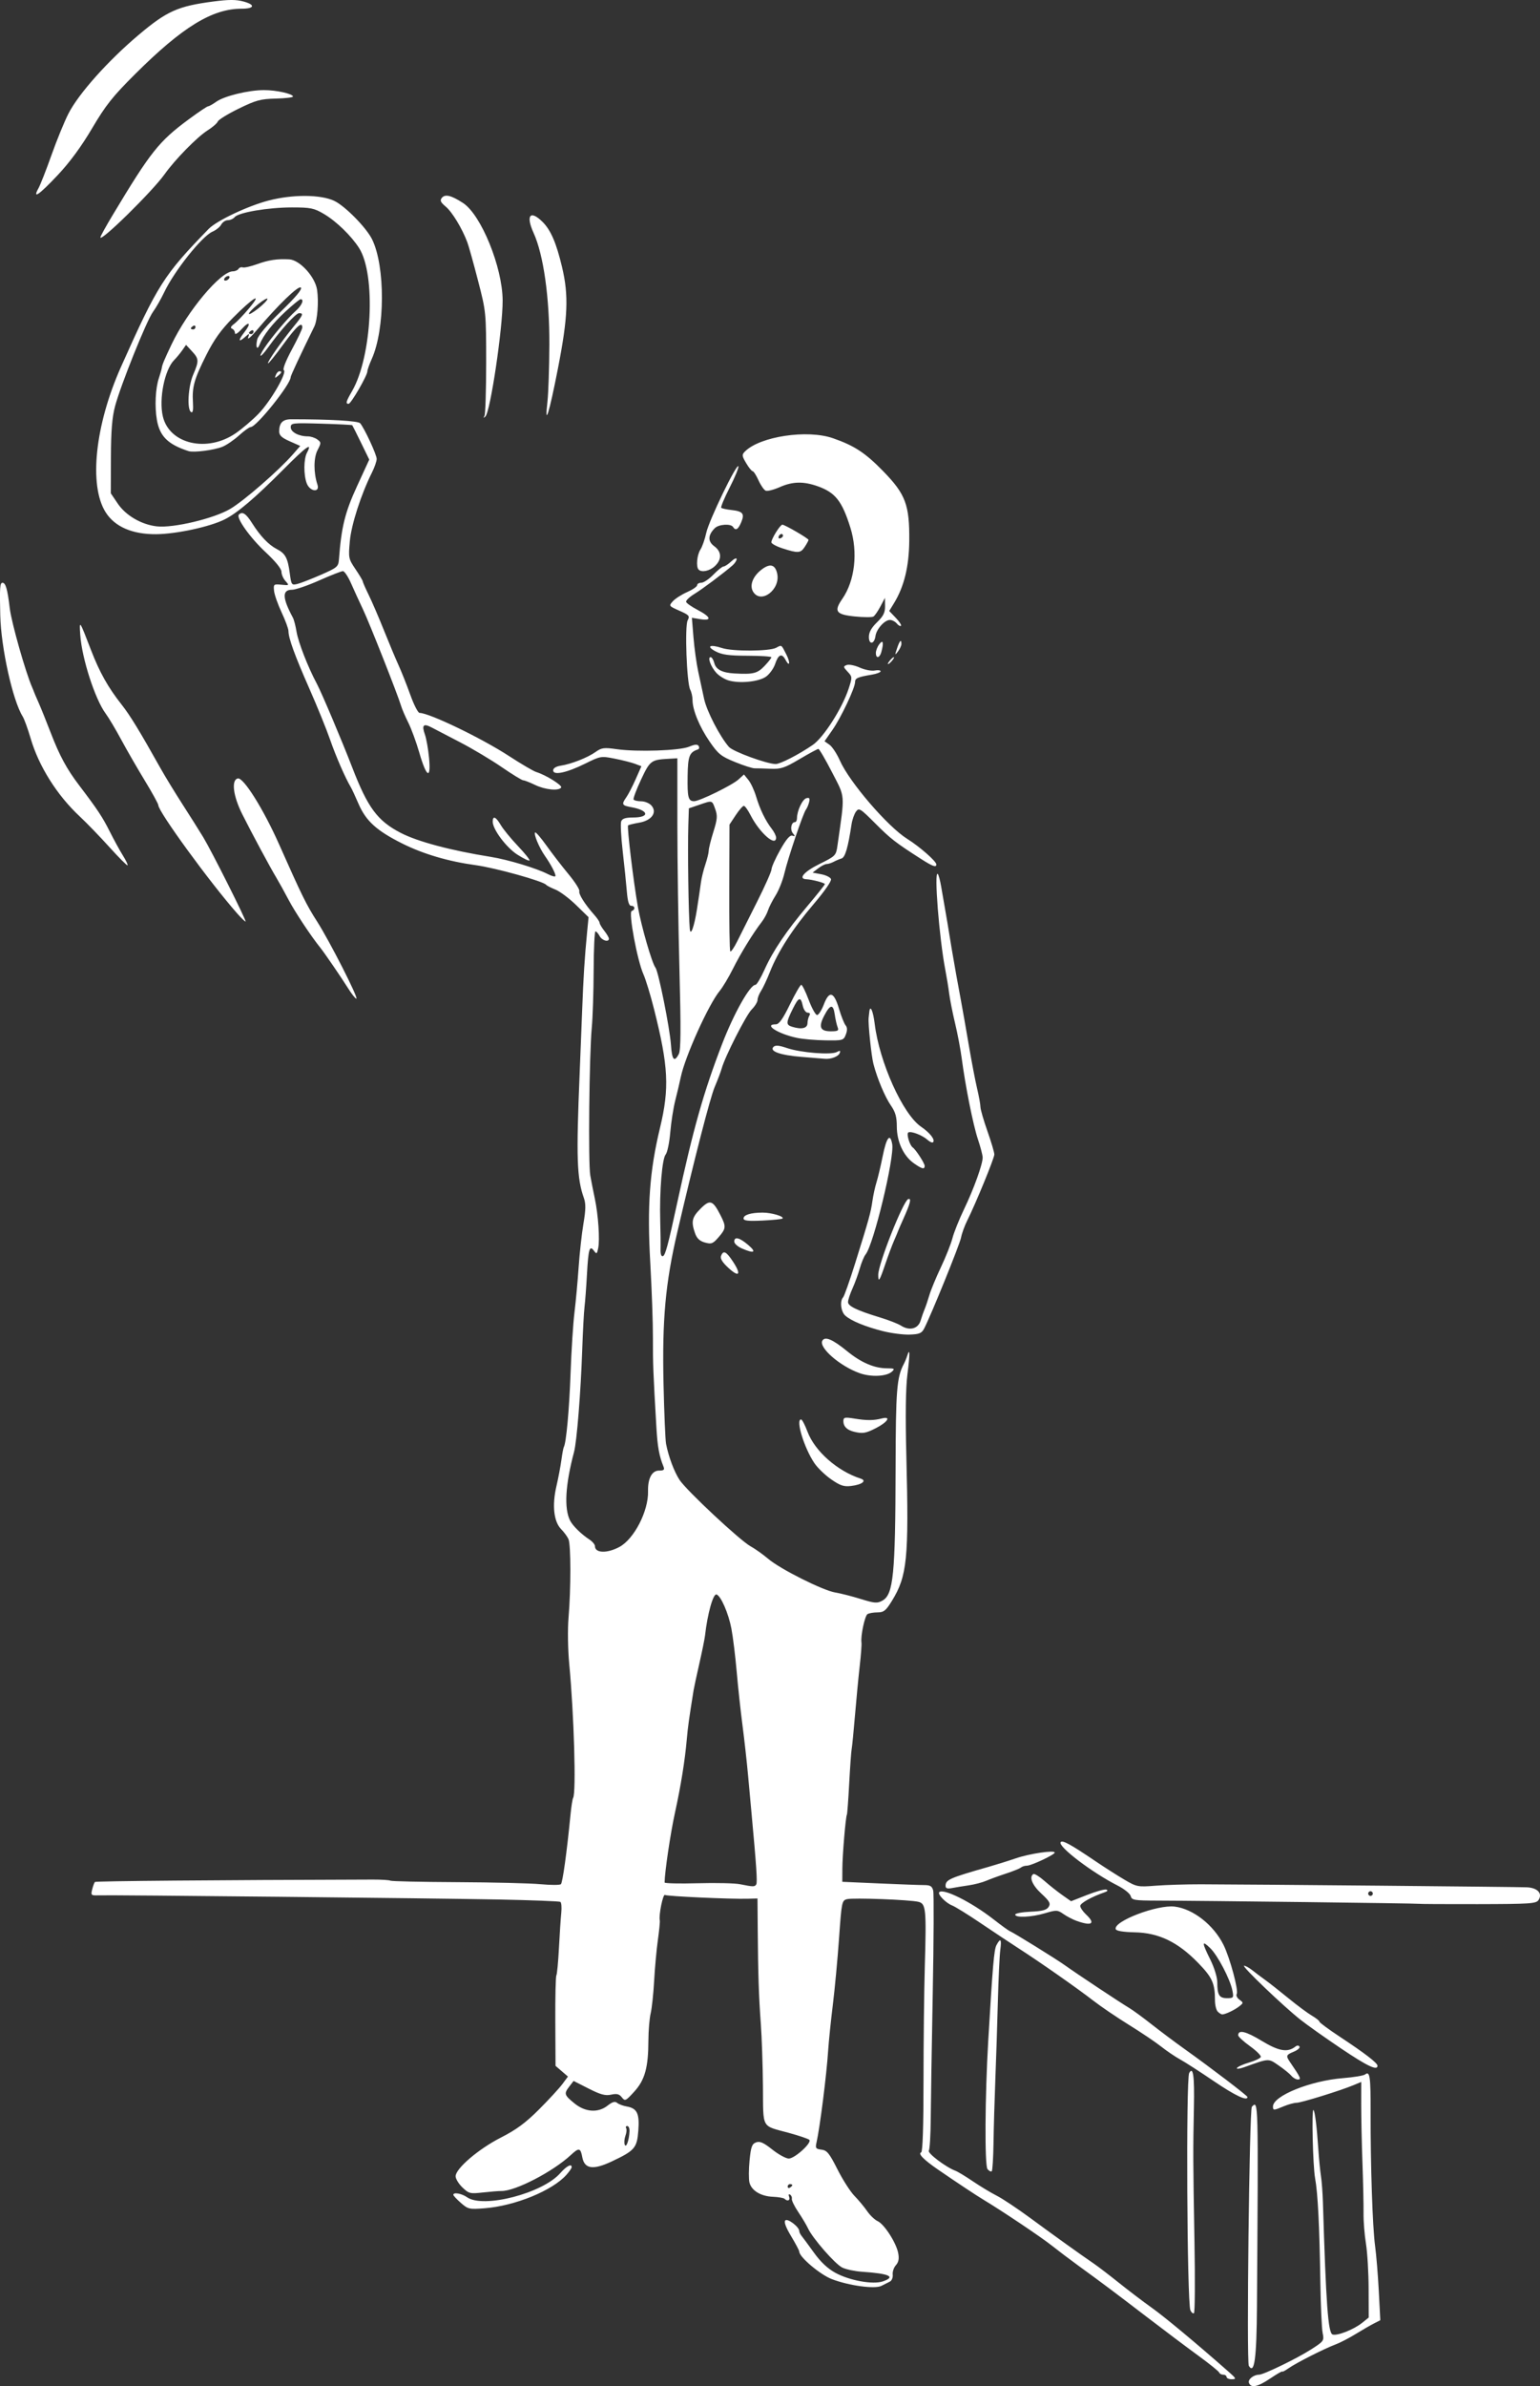 <svg xmlns:rdf="http://www.w3.org/1999/02/22-rdf-syntax-ns#" xmlns="http://www.w3.org/2000/svg" xmlns:cc="http://creativecommons.org/ns#" xmlns:dc="http://purl.org/dc/elements/1.1/" xmlns:svg="http://www.w3.org/2000/svg" xmlns:inkscape="http://www.inkscape.org/namespaces/inkscape" xmlns:sodipodi="http://sodipodi.sourceforge.net/DTD/sodipodi-0.dtd" xmlns:ns1="http://sozi.baierouge.fr" xmlns:xlink="http://www.w3.org/1999/xlink" id="svg3124" viewBox="0 0 314.62 487.06" version="1.1">
  <rect x="0" y="0" width="314.62" height="487.06" fill="#333333" stroke="none"/>
  <g id="layer1" transform="translate(-22.302 3.392)">
    <path id="path3143" d="m277.46 483c-0.264-0.688 0.95-1.668 2.066-1.668 0.918 0 7.685-3.279 10.571-5.122 2.683-1.714 2.742-1.797 2.415-3.417-0.184-0.913-0.394-5.61-0.467-10.437-0.17-11.32-0.515-18.145-1.069-21.111-0.457-2.45-0.739-14.353-0.331-13.944 0.299 0.299 0.682 3.389 0.983 7.939 0.132 1.998 0.375 4.488 0.54 5.531 0.165 1.044 0.348 3.499 0.408 5.456 0.625 20.651 1.054 26.547 1.955 26.893 0.906 0.348 4.334-0.994 6.04-2.362l1.357-1.089-0.017-5.909c-0.009-3.25-0.256-7.388-0.549-9.194-0.293-1.807-0.513-4.582-0.49-6.167 0.023-1.585-0.076-6.191-0.221-10.235-0.145-4.044-0.26-9.431-0.257-11.971l0.006-4.618-1.542 0.643c-2.706 1.129-10.724 3.611-11.666 3.611-0.5 0-1.675 0.32-2.612 0.712-2.093 0.875-2.208 0.877-2.208 0.042 0-2.164 7.625-5.251 14.284-5.782 2.189-0.175 4.229-0.513 4.532-0.751 0.982-0.773 1.148 0.376 1.128 7.782-0.029 10.741 0.395 23.403 0.91 27.174 0.25 1.827 0.592 5.994 0.762 9.262l0.308 5.941-1.355 0.696c-0.746 0.383-2.423 1.353-3.728 2.156-1.305 0.803-3.119 1.741-4.032 2.084-2.338 0.878-8.053 3.771-9.607 4.863-0.718 0.504-1.305 0.81-1.305 0.68 0-0.131-1.089 0.495-2.42 1.391-2.608 1.755-3.962 2.04-4.391 0.924zm-4.575-1.193c0-0.261-0.302-0.474-0.672-0.474s-0.743-0.2-0.83-0.445c-0.087-0.245-2.008-1.793-4.269-3.439s-7.039-5.236-10.619-7.976c-6.696-5.125-8.874-6.756-13.943-10.437-1.617-1.174-4.047-3.011-5.4-4.082-2.179-1.725-10.128-7.053-13.893-9.313-1.539-0.924-5.42-3.495-9.344-6.191-2.919-2.006-4.138-3.255-3.414-3.5 0.302-0.102 0.474-5.367 0.474-14.511 0-7.893 0.12-18.513 0.267-23.601 0.333-11.553 0.225-12.642-1.298-13.025-1.718-0.431-13.312-0.867-14.583-0.549-1.065 0.267-1.117 0.524-1.643 7.992-0.299 4.244-0.872 10.374-1.274 13.623-0.402 3.249-0.828 7.412-0.948 9.251-0.328 5.046-1.687 15.767-2.389 18.844-0.255 1.117-0.133 1.287 1.024 1.423 1.118 0.132 1.604 0.731 3.262 4.017 1.072 2.124 2.638 4.567 3.481 5.429 0.843 0.862 2.008 2.261 2.589 3.11 0.581 0.848 1.544 1.764 2.139 2.035 1.359 0.619 3.809 4.43 4.205 6.541 0.213 1.138 0.077 1.841-0.476 2.452-0.426 0.471-0.719 1.34-0.649 1.93 0.069 0.59-0.194 1.23-0.586 1.423-0.391 0.192-1.169 0.583-1.727 0.869-1.335 0.683-6.631-0.039-10.133-1.382-2.377-0.912-6.642-4.51-6.642-5.604 0-0.213-0.748-1.629-1.662-3.147-1.097-1.822-1.502-2.92-1.192-3.23 0.478-0.478 2.854 1.339 2.854 2.182 0 0.226 0.214 0.67 0.475 0.985 0.261 0.315 1.397 1.854 2.523 3.419 1.378 1.915 2.818 3.264 4.402 4.124 2.91 1.579 7.676 2.433 9.682 1.734 2.724-0.949 1.333-1.588-4.282-1.966-1.44-0.097-3.245-0.478-4.012-0.848-1.46-0.703-6.076-5.984-7.015-8.025-0.3-0.652-1.192-2.147-1.982-3.321-0.79-1.174-1.38-2.386-1.313-2.692 0.068-0.306-0.093-0.691-0.358-0.855-0.283-0.175-0.365 0.006-0.199 0.439 0.285 0.742-0.332 1.014-0.934 0.412-0.178-0.178-1.245-0.363-2.371-0.411-2.476-0.104-4.381-1.259-4.794-2.904-0.168-0.67-0.159-2.704 0.02-4.521 0.272-2.765 0.489-3.365 1.328-3.679 0.777-0.291 1.522 0.038 3.318 1.463 1.274 1.011 2.788 1.838 3.367 1.838 1.215 0 4.784-3.248 4.198-3.821-0.216-0.211-2.1-0.85-4.188-1.42-5.716-1.561-5.209-0.648-5.288-9.518-0.038-4.277-0.234-10.017-0.436-12.757-0.411-5.574-0.559-10.112-0.631-19.31l-0.049-6.264-2.016 0.055c-3.475 0.095-16.452-0.496-16.893-0.769-0.397-0.245-1.291 4.159-1.051 5.172 0.061 0.258-0.115 2.073-0.391 4.032-0.276 1.96-0.618 5.698-0.76 8.307-0.142 2.609-0.462 5.598-0.71 6.642s-0.457 3.542-0.464 5.551c-0.017 5.525-0.718 8.059-2.888 10.438-1.757 1.927-1.896 1.99-2.541 1.163-0.528-0.676-1.024-0.8-2.185-0.545-1.182 0.26-2.16-0.005-4.586-1.235l-3.083-1.565-0.892 1.161c-1.113 1.449-1.024 1.725 1.104 3.447 2.2 1.78 4.803 1.946 6.732 0.429 0.982-0.773 1.51-0.924 1.95-0.559 0.332 0.275 1.209 0.606 1.949 0.734 2.132 0.37 2.647 1.433 2.383 4.919-0.269 3.551-0.725 4.082-5.415 6.295-3.824 1.804-5.582 1.557-6.033-0.848-0.365-1.947-0.672-2.006-2.349-0.451-3.671 3.402-11.304 7.359-14.16 7.34-0.589-0.005-2.311 0.133-3.827 0.303-2.579 0.29-2.847 0.224-4.151-1.026-0.767-0.735-1.394-1.764-1.394-2.288 0-1.568 4.687-5.574 9.226-7.884 3.174-1.616 5.071-3.012 7.802-5.744 1.985-1.985 4.13-4.31 4.766-5.165l1.158-1.556-1.27-1.093-1.27-1.093-0.045-9.023c-0.025-4.963 0.072-9.213 0.215-9.445 0.143-0.232 0.381-2.749 0.528-5.593s0.361-6.07 0.475-7.168c0.114-1.099 0.03-2.107-0.187-2.242-0.217-0.134-5.921-0.353-12.675-0.485-13.099-0.257-79.047-0.942-81.706-0.849-1.492 0.052-1.567-0.02-1.266-1.217 0.176-0.7 0.427-1.38 0.558-1.511 0.189-0.189 24.379-0.397 56.758-0.49 1.776-0.005 3.4 0.097 3.609 0.226 0.209 0.129 6.335 0.265 13.613 0.301 7.278 0.036 14.94 0.223 17.027 0.416 2.087 0.193 3.972 0.196 4.188 0.006 0.359-0.315 1.215-6.494 1.964-14.181 0.163-1.675 0.406-3.222 0.538-3.437 0.647-1.046 0.186-16.982-0.79-27.287-0.285-3.009-0.349-7.117-0.148-9.488 0.5-5.907 0.494-14.918-0.011-16.042-0.234-0.522-0.909-1.44-1.5-2.04-1.501-1.523-1.872-4.841-0.975-8.712 0.397-1.71 0.861-4.153 1.032-5.429 0.171-1.276 0.392-2.456 0.491-2.622 0.487-0.812 1.112-7.663 1.38-15.118 0.164-4.566 0.522-10.117 0.794-12.335 0.273-2.218 0.657-6.381 0.854-9.251 0.197-2.87 0.64-6.882 0.984-8.915 0.479-2.829 0.499-4.053 0.085-5.218-1.44-4.047-1.579-8.192-0.86-25.479 0.125-3.001 0.349-8.658 0.498-12.572 0.275-7.224 0.507-10.895 1.028-16.274l0.29-2.99-2.549-2.481c-1.402-1.365-3.296-2.782-4.209-3.15-0.913-0.368-1.767-0.806-1.898-0.974-0.575-0.739-10.384-3.468-14.469-4.025-5.513-0.752-10.65-2.267-14.913-4.398-5.282-2.64-7.454-4.615-8.98-8.167-0.617-1.435-1.311-2.929-1.543-3.321-1.159-1.953-3.067-6.328-4.243-9.725-0.722-2.087-2.632-6.784-4.244-10.437-2.986-6.768-4.253-10.257-4.262-11.74-0.003-0.456-0.632-2.164-1.399-3.795-0.766-1.631-1.46-3.607-1.542-4.389-0.142-1.364-0.079-1.416 1.508-1.259 1.608 0.16 1.633 0.138 0.83-0.749-0.455-0.502-0.827-1.357-0.827-1.899 0-0.608-1.242-2.139-3.239-3.995-3.167-2.943-6.086-7.047-5.458-7.675 0.699-0.699 1.453-0.218 2.667 1.701 1.7 2.688 3.389 4.462 5.082 5.338 1.748 0.904 2.232 1.806 2.647 4.934 0.317 2.392 0.378 2.477 1.569 2.18 0.681-0.17 2.84-1.009 4.797-1.865 3.352-1.466 3.565-1.649 3.68-3.165 0.502-6.608 1.234-9.57 3.675-14.876l2.518-5.472-1.679-3.439c-0.924-1.892-1.731-3.502-1.794-3.577-0.063-0.076-2.916-0.22-6.341-0.32-5.92-0.173-6.227-0.137-6.227 0.743 0 0.981 1.643 1.85 3.498 1.85 0.585 0 1.451 0.282 1.923 0.627 0.815 0.596 0.818 0.705 0.049 2.192-0.81 1.566-0.818 4.612-0.019 7.024 0.56 1.69-1.527 1.463-2.178-0.237-0.664-1.735-0.639-5.001 0.047-6.284 1.191-2.225-0.114-1.296-4.819 3.432-5.807 5.836-9.423 8.906-12.022 10.206-2.983 1.492-9.796 2.967-13.912 3.011-4.899 0.052-8.506-1.504-10.386-4.481-3.471-5.496-2.161-17.818 3.161-29.724 7.496-16.769 8.721-18.694 17.896-28.117 1.63-1.674 8-4.686 12.244-5.788 4.918-1.278 10.632-1.247 13.412 0.072 2.204 1.046 6.559 5.473 7.728 7.857 2.7 5.502 2.663 18.332-0.071 24.407-0.493 1.095-0.895 2.234-0.895 2.532 0 0.842-3.349 6.626-3.836 6.626-0.658 0-0.536-0.451 0.693-2.567 4.098-7.056 4.929-23.767 1.454-29.218-1.6-2.51-4.68-5.493-7.202-6.975-2.02-1.187-2.706-1.327-6.527-1.327-4.833 0-10.899 1.025-11.687 1.975-0.29 0.349-0.92 0.634-1.401 0.634-0.481 0-1.087 0.398-1.347 0.884-0.26 0.486-1.068 1.141-1.796 1.457-2.144 0.928-7.751 7.958-9.848 12.346-0.681 1.424-1.719 3.239-2.308 4.032-1.28 1.725-6.581 14.9-7.742 19.243-0.604 2.26-0.829 5.02-0.848 10.427l-0.026 7.353 1.423 2.107c1.641 2.429 4.84 4.291 7.983 4.645 3.365 0.379 11.663-1.593 14.996-3.565 2.829-1.674 9.896-7.815 12.775-11.102l1.53-1.747-2.156-0.954c-1.665-0.737-2.155-1.203-2.149-2.048 0.011-1.722 0.733-2.443 2.443-2.443 8.019-0.003 13.699 0.327 14.108 0.819 0.893 1.076 3.367 6.411 3.368 7.264 0.001 0.471-0.426 1.711-0.948 2.754-2.235 4.465-4.229 10.638-4.537 14.046-0.309 3.41-0.27 3.606 1.159 5.722 0.813 1.205 1.479 2.322 1.479 2.481 0 0.159 0.549 1.409 1.219 2.778 0.671 1.369 2.073 4.623 3.116 7.232 1.043 2.609 2.386 5.811 2.983 7.116 0.597 1.305 1.678 4.027 2.403 6.049 0.725 2.022 1.572 3.677 1.884 3.677 1.975 0 12.68 5.157 18.283 8.808 2.479 1.615 4.984 3.083 5.568 3.262 1.935 0.592 5.352 2.713 5.08 3.153-0.461 0.746-3.271 0.473-5.318-0.516-1.08-0.522-2.175-0.949-2.433-0.949-0.258 0-2.243-1.217-4.411-2.704-2.168-1.487-5.97-3.755-8.449-5.04s-5.107-2.652-5.841-3.038c-1.694-0.892-2.073-0.503-1.387 1.425 0.299 0.841 0.681 2.996 0.849 4.787 0.421 4.511-0.523 4.014-1.983-1.044-0.622-2.153-1.635-4.92-2.252-6.148-0.617-1.228-1.281-2.766-1.475-3.419-0.688-2.311-6.447-16.883-7.78-19.688-0.744-1.565-1.844-3.967-2.445-5.337-0.601-1.37-1.349-2.491-1.663-2.491-0.314 0-2.494 0.854-4.846 1.898s-4.84 1.898-5.53 1.898c-2.075 0-2.029 1.641 0.162 5.711 0.216 0.401 0.548 1.682 0.738 2.846 0.351 2.152 2.344 7.264 4.132 10.597 0.974 1.815 5.116 11.603 7.254 17.137 3.172 8.214 5.143 10.871 9.89 13.335 3.449 1.79 10.208 3.591 18.395 4.901 3.531 0.565 9.374 2.327 11.692 3.526 0.848 0.438 1.542 0.603 1.542 0.365 0-0.561-0.931-2.322-2.171-4.106-1.176-1.692-2.322-4.436-1.99-4.767 0.13-0.13 1.173 1.075 2.317 2.677s3.167 4.224 4.496 5.826 2.328 3.168 2.222 3.481c-0.196 0.579 1.141 2.696 3.073 4.864 0.587 0.659 1.067 1.38 1.067 1.603 0 0.222 0.427 0.947 0.949 1.611 0.522 0.663 0.949 1.391 0.949 1.617 0 0.795-1.396 0.399-1.898-0.538-0.279-0.522-0.66-0.949-0.847-0.949s-0.353 3.576-0.369 7.946c-0.016 4.37-0.189 9.634-0.383 11.697-0.521 5.536-0.747 27.695-0.308 30.169 0.208 1.174 0.628 3.309 0.932 4.744 0.701 3.302 1.045 8.373 0.686 10.111-0.248 1.203-0.334 1.254-0.87 0.521-0.89-1.218-1.141-0.371-1.425 4.821-0.142 2.59-0.365 5.563-0.494 6.606s-0.343 4.993-0.473 8.777c-0.3 8.741-1.1 18.727-1.672 20.874-1.78 6.686-2.06 11.528-0.808 13.995 0.551 1.086 2.27 2.774 3.938 3.867 0.629 0.412 1.143 1.022 1.143 1.355 0 1.438 2.448 1.524 4.981 0.174 3.014-1.605 5.97-7.342 5.864-11.379-0.068-2.599 0.791-4.217 2.24-4.217 1.001 0 1.182-0.164 0.911-0.83-0.876-2.155-1.211-4.004-1.442-7.946-0.647-11.053-0.73-13.167-0.711-18.265 0.011-3.001-0.232-9.88-0.539-15.287-0.663-11.66-0.152-18.759 1.988-27.646 1.947-8.085 1.724-12.521-1.215-24.195-0.723-2.87-1.698-6.072-2.166-7.116-1.273-2.834-3.107-12.704-2.405-12.939 0.777-0.259 0.703-1.056-0.097-1.056-0.463 0-0.728-0.874-0.899-2.965-0.133-1.631-0.515-5.332-0.847-8.226s-0.468-5.615-0.302-6.049c0.219-0.572 0.884-0.788 2.424-0.788 3.466 0 3.249-1.453-0.313-2.095-1.99-0.359-2.095-0.565-1.043-2.067 0.405-0.578 1.259-2.232 1.897-3.676l1.161-2.624-1.283-0.488c-0.706-0.268-2.573-0.744-4.15-1.056-2.809-0.557-2.931-0.537-6.02 0.996-3.797 1.884-6.573 2.474-6.573 1.397 0-0.449 0.583-0.812 1.542-0.961 2.179-0.337 5.494-1.641 7.122-2.8 1.228-0.874 1.716-0.939 4.307-0.572 4.215 0.598 12.875 0.302 14.808-0.506 1.176-0.491 1.704-0.529 1.945-0.138 0.182 0.295 0.111 0.61-0.16 0.7-1.735 0.578-2.032 1.348-2.096 5.422-0.068 4.368 0.133 5.144 1.329 5.144 1.109 0 7.791-3.272 9.076-4.445l1.108-1.011 0.904 1.115c0.497 0.613 1.207 2.133 1.577 3.379 0.767 2.583 1.917 4.957 3.199 6.601 0.485 0.622 0.882 1.423 0.882 1.779 0 2.008-3.371-0.949-5.225-4.584-0.529-1.036-1.142-1.884-1.363-1.884-0.221 0-0.97 0.859-1.665 1.909l-1.264 1.909-0.05 12.812c-0.028 7.047 0.069 12.931 0.214 13.076 0.145 0.145 0.777-0.769 1.404-2.031 0.627-1.262 2.459-4.909 4.071-8.104s2.939-6.184 2.95-6.642c0.011-0.458 0.812-2.238 1.779-3.956 1.216-2.16 1.979-3.051 2.47-2.888 0.588 0.196 0.608 0.111 0.11-0.492-0.618-0.749-0.34-2.272 0.415-2.272 0.233 0 0.424-0.358 0.424-0.797 0-1.504 1.116-3.881 1.921-4.091 0.619-0.162 0.749 0.022 0.56 0.797-0.135 0.554-0.426 1.24-0.647 1.525-0.576 0.742-3.678 9.91-4.409 13.03-0.34 1.45-1.149 3.478-1.798 4.507-0.649 1.028-1.348 2.404-1.553 3.056-0.205 0.652-0.788 1.72-1.295 2.372-1.734 2.229-4.299 6.402-5.864 9.537-0.86 1.723-2.074 3.751-2.698 4.507-2.278 2.759-7.078 13.379-7.958 17.604-0.229 1.099-0.733 3.234-1.121 4.744-0.388 1.51-0.85 4.454-1.028 6.542-0.177 2.087-0.599 4.115-0.937 4.507-0.73 0.846-1.281 7.535-1.114 13.521 0.066 2.348 0.096 4.976 0.068 5.84-0.032 0.962 0.153 1.502 0.477 1.395 0.501-0.167 1.052-2.222 2.959-11.03 3.241-14.972 5.366-22.48 9.124-32.236 2.428-6.304 5.705-12.121 6.83-12.121 0.253 0 1.081-1.383 1.84-3.074 1.733-3.864 4.444-7.874 8.876-13.133 1.905-2.26 3.463-4.218 3.463-4.351 0-0.258-2.615-0.944-3.795-0.997-1.731-0.076-0.457-1.551 2.679-3.1 3.325-1.643 3.397-1.716 3.695-3.81 1.534-10.778 1.623-9.606-1.126-14.944-1.343-2.609-2.593-4.744-2.778-4.744-0.184 0-1.913 0.935-3.842 2.077-3.051 1.807-3.822 2.063-5.93 1.973-1.333-0.057-2.796-0.097-3.253-0.09-0.457 0.007-2.271-0.575-4.032-1.294-2.844-1.161-3.424-1.631-5.186-4.2-2.074-3.025-3.472-6.436-3.472-8.476 0-0.66-0.21-1.593-0.466-2.072-0.718-1.342-1.149-13.003-0.523-14.172 0.471-0.881 0.306-1.073-1.686-1.954-2.175-0.962-2.195-0.991-1.338-1.939 0.479-0.529 1.791-1.369 2.916-1.867 1.125-0.498 2.046-1.13 2.046-1.406s0.385-0.501 0.856-0.501c0.471 0 1.58-0.747 2.465-1.66 0.885-0.913 1.821-1.66 2.079-1.66 0.258 0 0.963-0.464 1.567-1.032 0.604-0.567 1.098-0.781 1.098-0.474 0 0.306-0.374 0.882-0.83 1.278-1.885 1.637-6.168 4.84-7.85 5.87-0.991 0.607-1.728 1.324-1.638 1.594 0.09 0.27 1.167 1.016 2.394 1.658 2.69 1.409 2.92 2.252 0.507 1.861l-1.724-0.28 0.326 4.013c0.179 2.207 0.615 5.347 0.969 6.978 0.354 1.631 0.896 4.139 1.205 5.574 0.538 2.502 3.207 7.663 5.062 9.788 0.832 0.954 7.78 3.495 9.554 3.495 0.948 0 4.693-1.924 7.554-3.88 2.241-1.532 6.048-7.496 7.366-11.536 0.749-2.297 0.742-2.402-0.22-3.427-0.905-0.963-0.921-1.085-0.185-1.367 0.445-0.171 1.639 0.065 2.654 0.522 1.015 0.458 2.392 0.728 3.058 0.601 0.667-0.127 1.212-0.058 1.212 0.155 0 0.213-0.801 0.522-1.779 0.687-2.928 0.494-3.439 0.719-3.439 1.516 0 1.202-2.863 7.251-4.629 9.781l-1.608 2.303 1.01 0.707c0.555 0.389 1.511 1.841 2.124 3.228 1.944 4.396 9.787 13.512 13.751 15.982 2.525 1.573 5.956 4.583 5.956 5.224 0 0.672-0.74 0.408-3.121-1.116-5.238-3.353-6.199-4.098-9.355-7.256-3.083-3.086-3.334-3.239-3.942-2.408-0.357 0.488-0.764 1.651-0.905 2.584-0.725 4.79-1.301 6.751-2.05 6.98-0.434 0.133-1.16 0.439-1.613 0.681-0.453 0.242-1.093 0.445-1.423 0.45-0.33 0.006-1.11 0.403-1.735 0.883l-1.135 0.873 1.753 0.329c0.964 0.181 1.867 0.625 2.006 0.988 0.146 0.381-1.337 2.519-3.519 5.074-4.256 4.981-7.322 9.73-8.95 13.858-0.607 1.541-1.427 3.294-1.822 3.897-0.395 0.603-0.718 1.433-0.718 1.846 0 0.412-0.537 1.287-1.194 1.944-1.15 1.15-5.455 9.61-6.13 12.047-0.181 0.652-0.828 2.36-1.438 3.795-0.927 2.179-4.192 14.854-7.638 29.65-2.428 10.423-3.1 17.828-2.806 30.924 0.133 5.953 0.366 11.464 0.517 12.247 0.502 2.604 1.651 5.673 2.755 7.359 1.412 2.155 12.351 12.373 14.511 13.555 0.913 0.5 2.542 1.656 3.62 2.569 2.471 2.094 11.183 6.458 13.696 6.861 1.044 0.167 3.367 0.759 5.163 1.314 2.91 0.9 3.396 0.936 4.473 0.331 2.224-1.25 2.626-5.312 2.675-27.008 0.036-16.024 0.235-18.541 1.685-21.292 0.223-0.422 0.532-1.172 0.688-1.665 0.563-1.787 0.581-0.441 0.05 3.744-0.364 2.872-0.437 8.384-0.223 16.841 0.528 20.811 0.172 24.368-2.948 29.437-1.237 2.01-1.661 2.349-2.946 2.355-0.826 0.004-1.747 0.164-2.048 0.356-0.552 0.352-1.428 4.49-1.229 5.804 0.059 0.391-0.099 2.526-0.353 4.744s-0.687 6.735-0.964 10.038c-0.277 3.303-0.586 6.431-0.685 6.949-0.1 0.519-0.328 3.687-0.506 7.04-0.179 3.353-0.388 6.204-0.465 6.334-0.256 0.433-0.918 8.258-0.931 11.016l-0.013 2.714 7.59 0.334c4.175 0.184 8.29 0.334 9.144 0.334 1.238-0 1.611 0.227 1.835 1.121 0.155 0.617 0.114 10.026-0.091 20.91-0.205 10.883-0.39 22.457-0.412 25.718-0.022 3.261-0.196 6.17-0.386 6.462-0.328 0.505 3.488 3.382 5.455 4.114 0.462 0.172 2.063 1.141 3.558 2.154 1.495 1.013 3.679 2.328 4.853 2.923 1.174 0.594 4.27 2.653 6.879 4.575 4.796 3.533 10.071 7.313 12.966 9.291 0.869 0.594 3.18 2.361 5.135 3.926 1.955 1.565 4.965 3.85 6.69 5.078 2.672 1.901 9.011 7.175 15.694 13.055 1.582 1.392 1.642 1.53 0.67 1.542-0.587 0.007-1.067-0.201-1.067-0.462zm-88.714-39.166c0-0.115-0.213-0.209-0.474-0.209-0.261 0-0.474 0.226-0.474 0.502 0 0.276 0.213 0.37 0.474 0.209 0.261-0.161 0.474-0.387 0.474-0.502zm-33.26-11c0.026-0.587-0.179-1.067-0.455-1.067-0.276 0-0.382 0.196-0.234 0.435 0.148 0.239 0.084 0.933-0.141 1.542-0.225 0.609-0.294 1.427-0.152 1.819 0.291 0.803 0.901-0.891 0.982-2.728zm25.895-50.393c0.251-0.406 0.026-3.783-0.964-14.481-0.145-1.565-0.468-5.088-0.717-7.828s-0.762-7.33-1.139-10.2c-0.377-2.87-0.908-7.78-1.18-10.911-0.272-3.131-0.757-7.08-1.079-8.777-0.591-3.124-2.139-6.678-3.039-6.978-0.686-0.229-1.85 3.927-2.353 8.401-0.073 0.652-0.594 3.214-1.157 5.693-0.563 2.479-1.093 4.934-1.176 5.456-0.944 5.875-1.172 7.512-1.385 9.955-0.388 4.436-1.207 9.51-2.45 15.189-0.903 4.125-2.064 11.962-2.088 14.099-0.002 0.187 3.038 0.257 6.756 0.154s7.614-0.014 8.658 0.198c2.698 0.546 2.993 0.549 3.313 0.031zm-15.832-169.47c0.424-0.793 0.458-4.984 0.138-17.197-0.232-8.882-0.424-22.233-0.426-29.67l-0.003-13.521-1.898 0.108c-3.466 0.197-3.706 0.382-5.527 4.265-0.953 2.031-1.634 3.852-1.514 4.048 0.12 0.196 0.813 0.356 1.54 0.356 0.727 0 1.665 0.379 2.085 0.843 1.268 1.401 0.088 3.083-2.469 3.52-1.141 0.195-2.167 0.447-2.28 0.561-0.259 0.259 1.104 11.582 2.006 16.662 0.708 3.986 2.886 11.506 3.581 12.361 0.602 0.74 2.929 12.316 3.167 15.748 0.215 3.117 0.668 3.659 1.6 1.917zm3.711-29.551c0.328-2.087 0.693-4.542 0.811-5.456 0.118-0.913 0.525-2.575 0.903-3.693 0.379-1.118 0.691-2.399 0.695-2.846 0.003-0.447 0.434-2.177 0.956-3.844 0.806-2.572 0.863-3.271 0.373-4.625-0.668-1.846-0.534-1.811-3.277-0.876l-2.111 0.719-0.11 3.432c-0.157 4.925 0.034 18.421 0.301 21.198 0.153 1.596 0.9-0.458 1.458-4.009zm112.75 297.3c-0.495-0.802 0.109-52.378 0.62-52.889 1.344-1.344 1.327-1.996 1.042 40.71-0.071 10.709-0.523 14.022-1.662 12.179zm-11.94-11.352c-0.689-1.559-0.92-47.217-0.245-48.423 0.811-1.448 1.098 0.625 0.966 6.963-0.186 8.924-0.177 11.098 0.114 27.478 0.14 7.899 0.092 14.462-0.107 14.585-0.199 0.123-0.527-0.149-0.728-0.604zm-149.04-21.91c-0.848-0.745-1.542-1.487-1.542-1.648 0-0.581 1.71-0.277 2.821 0.501 3.316 2.322 15.409-0.807 19.022-4.922 1.285-1.463 2.372-2.026 2.337-1.21-0.008 0.196-0.489 0.89-1.067 1.542-2.862 3.225-10.485 6.342-16.708 6.83-3.151 0.247-3.4 0.191-4.863-1.094zm107.59-6.897c-0.597-0.719-0.517-14.888 0.147-26.117 0.918-15.517 1.19-18.678 1.687-19.606 0.834-1.558 1.079-1.247 0.78 0.986-0.148 1.109-0.371 5.859-0.495 10.556-0.124 4.697-0.357 11.848-0.517 15.893-0.161 4.044-0.328 9.848-0.372 12.896-0.044 3.049-0.206 5.669-0.36 5.823s-0.545-0.039-0.868-0.43zm46.27-17.934c-2.785-1.892-5.896-3.896-6.912-4.453-1.016-0.558-2.767-1.744-3.89-2.635-1.123-0.892-4.071-2.875-6.55-4.408s-5.788-3.779-7.353-4.993c-3.217-2.494-10.844-7.828-15.257-10.671-1.62-1.044-5.078-3.337-7.683-5.097s-5.234-3.39-5.842-3.622c-1.287-0.492-3.047-2.306-2.636-2.716 0.837-0.837 6.545 2.01 11.033 5.503 1.573 1.224 3.068 2.313 3.322 2.419 0.901 0.377 9.502 5.701 11.371 7.039 2.341 1.676 11.224 7.566 13.087 8.677 0.753 0.449 2.796 1.944 4.542 3.321s4.822 3.678 6.836 5.114c5.261 3.748 12.777 9.477 12.777 9.739 0 0.903-2.527-0.285-6.843-3.216zm15.823-1.107c-0.343-0.413-1.516-1.366-2.607-2.116-2.144-1.475-1.886-1.488-7 0.341-0.997 0.357-1.681 0.434-1.518 0.172 0.162-0.262 1.287-0.766 2.499-1.119 1.213-0.354 2.278-0.864 2.369-1.135 0.09-0.271-0.912-1.265-2.228-2.21-1.316-0.945-2.392-1.939-2.392-2.208 0-1.201 1.556-0.834 4.801 1.133 3.512 2.129 5.294 2.43 6.898 1.167 0.334-0.263 0.658-0.26 0.824 0.009 0.15 0.243-0.364 0.707-1.144 1.029-1.605 0.665-1.669 0.841-0.778 2.145 2.167 3.174 2.335 3.545 1.609 3.545-0.389 0-0.989-0.338-1.332-0.752zm10.157-5.571c-3.173-2.132-6.909-4.775-8.302-5.873-3.518-2.771-12.129-11.008-11.532-11.031 0.27-0.01 1.017 0.399 1.66 0.909 0.644 0.51 1.852 1.418 2.684 2.016 0.833 0.598 2.967 2.277 4.744 3.729 1.777 1.453 3.924 3.046 4.772 3.542 0.848 0.495 1.542 1.048 1.542 1.229s1.868 1.56 4.151 3.065c5.144 3.391 7.709 5.364 7.709 5.93 0 1.067-2.065 0.089-7.429-3.516zm-25.21-7.53c-0.313-0.313-0.569-1.354-0.569-2.313 0-3.478-0.545-4.677-3.501-7.702-4.124-4.22-7.988-6.073-12.882-6.178-2.382-0.051-3.768-0.281-3.889-0.646-0.531-1.596 8.498-5.043 12.054-4.602 3.76 0.466 7.96 3.76 9.966 7.815 1.321 2.67 3.116 9.345 2.696 10.025-0.176 0.285 0.074 0.805 0.555 1.157 0.847 0.62 0.846 0.662-0.046 1.367-0.941 0.744-2.839 1.644-3.466 1.644-0.192 0-0.605-0.256-0.918-0.569zm2.997-4.293c-0.464-2.347-3.025-7.23-4.565-8.706-1.723-1.651-1.71-1.164 0.065 2.408 0.796 1.601 1.408 3.596 1.408 4.587 0 2.608 0.394 3.253 1.986 3.253 1.337 0 1.394-0.08 1.105-1.542zm-31.8-14.22c-0.783-0.278-2.004-0.911-2.714-1.408-1.216-0.852-1.433-0.861-3.763-0.17-2.762 0.82-6.095 0.974-6.095 0.281 0-0.249 1.419-0.516 3.153-0.593 2.405-0.107 3.277-0.34 3.677-0.983 0.438-0.705 0.195-1.147-1.492-2.709-1.869-1.73-2.556-3.413-1.627-3.987 0.214-0.132 1.228 0.495 2.253 1.393 1.025 0.899 2.669 2.201 3.653 2.893l1.789 1.259 3.308-1.298c1.819-0.714 3.576-1.198 3.904-1.075 0.376 0.14 0.246 0.343-0.353 0.547-2.621 0.897-4.981 2.214-4.981 2.781 0 0.349 0.534 1.137 1.186 1.749 1.992 1.871 1.204 2.418-1.898 1.318zm69.839-3.498c-0.105-0.093-43.889-0.63-53.298-0.653-4.809-0.012-5.303-0.095-5.521-0.927-0.131-0.503-1.343-1.473-2.692-2.157-5.186-2.628-12.176-7.937-11.625-8.829 0.319-0.516 1.961 0.375 7.092 3.848 1.827 1.236 4.494 2.938 5.927 3.782 2.521 1.484 2.731 1.525 6.404 1.238 2.089-0.163 6.253-0.291 9.254-0.285 10.2 0.021 64.747 0.525 66.6 0.616 2.163 0.106 3.213 1.249 2.37 2.581-0.477 0.754-1.625 0.832-12.468 0.853-6.568 0.012-11.988-0.018-12.044-0.068zm-9.352-2.09c0-0.261-0.213-0.474-0.474-0.474-0.261 0-0.474 0.213-0.474 0.474 0 0.261 0.213 0.474 0.474 0.474 0.261 0 0.474-0.213 0.474-0.474zm-87.29-1.565c0-1.261 0.799-1.615 8.777-3.886 1.565-0.446 4.08-1.232 5.588-1.748 2.802-0.958 7.933-1.716 7.933-1.171 0 0.431-4.77 2.677-5.687 2.677-0.421 0-0.968 0.17-1.216 0.379-0.248 0.208-1.625 0.764-3.06 1.234-1.435 0.47-3.25 1.132-4.032 1.47-0.783 0.338-2.384 0.755-3.558 0.926-1.174 0.171-2.722 0.424-3.439 0.561-0.94 0.18-1.305 0.057-1.305-0.442zm-23.36-82.98c-1.238-0.859-2.778-2.34-3.422-3.29-2.113-3.117-3.894-8.946-2.734-8.946 0.203 0 0.791 1.121 1.305 2.491 1.495 3.983 6.104 8.051 10.858 9.582 1.333 0.429 0.3 1.24-1.919 1.505-1.511 0.181-2.235-0.057-4.087-1.342zm4.623-9.733c-1.395-0.343-2.135-1.076-2.135-2.116 0-0.832 0.216-0.885 2.253-0.559 2.569 0.411 3.879 0.403 5.627-0.036 1.949-0.489 1.169 0.756-1.245 1.987-2.088 1.065-2.709 1.165-4.501 0.724zm1.186-11.946c-4.056-1.438-8.455-5.287-7.608-6.658 0.556-0.9 2.099-0.236 5.067 2.182 2.871 2.338 5.551 3.482 8.158 3.482 1.466 0 1.606 0.091 1.008 0.654-1.083 1.02-4.248 1.182-6.625 0.34zm4.744-8.581c-3.635-0.922-6.512-2.111-7.692-3.179-0.893-0.808-1.14-2.963-0.427-3.727 0.231-0.248 1.323-3.333 2.426-6.855 2.87-9.165 3.22-10.424 3.558-12.809 0.167-1.174 0.539-2.882 0.828-3.795 0.289-0.913 0.861-3.323 1.271-5.355 0.782-3.871 1.524-4.804 1.944-2.446 0.487 2.735-3.804 20.51-5.434 22.507-0.319 0.391-0.853 1.672-1.186 2.846-0.333 1.174-1.01 3.03-1.505 4.125-0.495 1.095-0.9 2.333-0.9 2.752 0 0.839 1.82 1.711 6.606 3.168 1.715 0.522 3.612 1.264 4.214 1.648 1.733 1.106 3.501 0.656 4.003-1.019 0.235-0.783 0.61-1.85 0.834-2.372 0.224-0.522 0.657-1.803 0.962-2.846s1.367-3.606 2.358-5.693c0.991-2.087 2.051-4.756 2.355-5.93 0.304-1.174 1.374-3.843 2.379-5.93 1.988-4.13 3.812-9.199 3.793-10.541-0.006-0.465-0.44-2.126-0.964-3.692-0.984-2.941-2.556-10.793-3.325-16.604-0.242-1.827-0.85-5.029-1.352-7.116s-1.044-4.818-1.204-6.068c-0.16-1.25-0.508-3.385-0.773-4.744-1.252-6.425-2.36-20.447-1.552-19.639 0.169 0.169 0.479 1.325 0.691 2.57 0.211 1.245 0.611 3.544 0.887 5.11 0.277 1.565 0.617 3.594 0.757 4.507 0.22 1.442 0.7 4.249 1.459 8.539 0.115 0.652 0.509 2.787 0.874 4.744 0.366 1.957 1.118 6.227 1.672 9.488 0.554 3.261 1.313 7.225 1.687 8.807 0.374 1.582 0.684 3.29 0.689 3.795 0.005 0.505 0.646 2.723 1.423 4.928 0.778 2.205 1.414 4.348 1.414 4.762 0 0.766-3.821 10.071-5.553 13.525-0.523 1.044-1.084 2.593-1.246 3.443-0.272 1.428-6.178 15.97-7.544 18.577-0.502 0.958-0.988 1.158-2.973 1.223-1.305 0.043-3.76-0.275-5.456-0.705zm-0.946-11.508c0.005-2.228 5.114-15.107 6.126-15.445 0.713-0.238 0.438 0.85-1.059 4.178-0.528 1.174-0.99 2.242-1.028 2.372-0.037 0.13-0.407 1.012-0.821 1.959-0.414 0.947-1.231 3.135-1.814 4.863-1.135 3.359-1.409 3.763-1.405 2.073zm-30.591-1.381c-1.249-1.144-1.733-1.924-1.527-2.46 0.468-1.219 1.047-0.946 2.431 1.146 1.76 2.66 1.298 3.332-0.904 1.314zm2.717-3.996c-0.848-0.371-1.542-0.994-1.542-1.385 0-1.102 1.065-0.844 2.864 0.694 1.768 1.511 1.215 1.8-1.323 0.691zm-7.545-1.205c-1.072-0.3-1.643-0.841-2.016-1.911-0.827-2.372-0.63-3.234 1.146-5.01 1.916-1.916 2.491-1.724 4.061 1.355 1.182 2.317 1.146 2.72-0.403 4.5-1.152 1.324-1.454 1.439-2.788 1.066zm7.901-4.91c0-0.73 1.476-1.183 3.883-1.192 1.807-0.007 4.494 0.788 4.077 1.206-0.13 0.13-1.975 0.319-4.098 0.418-2.935 0.138-3.861 0.034-3.861-0.432zm34.771-11.28c-2.114-1.496-3.46-4.414-3.46-7.498 0-1.936-0.282-2.939-1.201-4.264-1.226-1.768-2.811-5.54-3.58-8.518-0.42-1.627-1.106-8.199-0.977-9.37 0.036-0.326 0.101-0.904 0.144-1.284 0.171-1.494 0.776-0.13 1.092 2.463 0.958 7.865 5.742 18.473 9.485 21.034 1.837 1.257 2.927 2.67 2.437 3.16-0.153 0.153-0.653-0.062-1.112-0.477-1.057-0.956-3.391-1.857-3.938-1.519-0.426 0.263 0.268 2.61 0.904 3.061 0.634 0.449 2.438 3.23 2.438 3.76 0 0.775-0.558 0.638-2.233-0.548zm-22.912-21.695c-4.374-0.353-6.631-1.157-5.743-2.045 0.383-0.383 1.132-0.318 2.779 0.242 2.779 0.945 8.969 1.44 10.143 0.812 0.673-0.36 0.809-0.313 0.607 0.212-0.267 0.696-1.785 1.279-3.04 1.167-0.391-0.035-2.527-0.21-4.746-0.389zm-0.947-3.884c-3.89-0.824-6.922-2.767-4.319-2.767 0.657 0 1.429-1.084 2.869-4.032 1.083-2.218 2.132-4.032 2.329-4.032 0.198 0 0.881 1.386 1.519 3.081 0.638 1.694 1.409 3.082 1.714 3.084 0.305 0.002 0.924-0.967 1.377-2.153 1.106-2.897 2.059-2.63 3.098 0.87 0.448 1.509 1.052 3.031 1.343 3.381 0.367 0.442 0.383 1.017 0.055 1.88-0.457 1.202-0.598 1.242-4.161 1.193-2.029-0.028-4.649-0.254-5.823-0.503zm8.306-2.174c-0.184-0.457-0.45-1.639-0.59-2.627-0.306-2.155-0.934-2.071-2.159 0.289-1.194 2.301-0.823 3.168 1.358 3.168 1.455 0 1.673-0.13 1.391-0.83zm-6.154-0.831c0.01-0.522 0.182-1.216 0.384-1.542 0.23-0.372 0.105-0.592-0.336-0.592-0.394 0-0.839-0.624-1.014-1.423-0.421-1.916-0.834-1.795-2.018 0.593-1.436 2.896-1.449 3.311-0.117 3.714 1.925 0.583 3.082 0.303 3.101-0.75zm-93.785-7.012c-1.456-2.316-4.916-7.365-5.759-8.406-1.855-2.291-5.158-7.271-6.45-9.725-0.824-1.565-1.946-3.594-2.494-4.507-1.34-2.233-4.962-8.971-6.989-13-1.876-3.73-2.281-7.019-0.899-7.299 1.155-0.234 5.241 6.286 8.412 13.42 4.689 10.55 5.574 12.347 7.777 15.784 2.537 3.958 8.552 15.771 8.019 15.749-0.198-0.008-0.926-0.916-1.618-2.016zm-22.762-15.42c-5.551-6.299-16.078-20.742-16.078-22.058 0-0.268-1.247-2.534-2.771-5.037-1.524-2.503-3.69-6.258-4.814-8.346-1.123-2.087-2.555-4.489-3.183-5.337-2.158-2.917-4.837-11.199-5.178-16.011-0.225-3.168-0.187-3.115 2.202 3.084 1.742 4.52 3.466 7.588 6.25 11.122 1.74 2.21 3.619 5.283 7.969 13.035 0.913 1.628 2.922 4.917 4.464 7.31s3.45 5.418 4.24 6.722c1.729 2.856 8.841 17.007 8.646 17.203-0.076 0.076-0.862-0.683-1.746-1.687zm-26.071-13.5c-1.94-2.145-4.674-4.97-6.075-6.277-4.625-4.315-8.349-10.227-10.012-15.897-0.574-1.957-1.311-3.985-1.638-4.507-2.033-3.248-4.417-14.001-4.575-20.637-0.135-5.679-0.069-6.642 0.457-6.642 0.648 0 1.025 1.325 1.485 5.218 0.341 2.889 3.234 13.087 4.575 16.13 0.172 0.391 0.345 0.818 0.383 0.949 0.038 0.13 0.45 1.091 0.914 2.135s1.585 3.819 2.489 6.167c1.814 4.71 3.275 7.409 5.827 10.765 3.728 4.901 4.749 6.441 6.234 9.398 0.852 1.696 2.062 3.904 2.689 4.907 0.627 1.003 1.057 1.907 0.956 2.008-0.101 0.101-1.771-1.571-3.711-3.717zm83.367 1.547c-2.259-1.432-5.059-5.161-5.059-6.736 0-1.297 0.642-1.03 1.648 0.686 0.497 0.848 2.071 2.771 3.499 4.273 1.427 1.502 2.492 2.834 2.367 2.96-0.126 0.126-1.23-0.407-2.454-1.183zm43.067-35.589c-0.797-0.245-1.893-0.931-2.436-1.524-1.13-1.234-1.856-3.213-1.179-3.213 0.25 0 0.591 0.541 0.757 1.203 0.331 1.32 1.611 1.982 4.106 2.123 3.839 0.216 4.688 0.009 6.128-1.498 0.785-0.821 1.427-1.631 1.427-1.799 0-0.168-2.188-0.31-4.863-0.316-3.796-0.009-5.227-0.203-6.523-0.887-2.01-1.06-1.172-1.501 1.3-0.684 2.175 0.719 9.689 0.681 11.066-0.056 1.15-0.615 1.029-0.695 2.078 1.366 0.878 1.726 0.685 2.699-0.206 1.035-0.722-1.35-1.438-1.036-2.086 0.914-0.291 0.877-1.108 2.024-1.815 2.547-1.463 1.085-5.471 1.493-7.755 0.789zm32.997-4.025c0.325-0.391 0.697-0.712 0.828-0.712s-0.029 0.32-0.353 0.712c-0.325 0.391-0.697 0.712-0.828 0.712s0.029-0.32 0.353-0.712zm-2.846-1.57c0-0.472 0.313-1.272 0.697-1.779 0.773-1.022 0.949-0.376 0.428 1.57-0.342 1.277-1.124 1.422-1.124 0.209zm4.323-0.921c0.537-1.61 0.896-1.979 0.896-0.921 0 0.342-0.317 1.035-0.705 1.542-0.645 0.843-0.661 0.79-0.191-0.621zm-5.746-2.358c0-0.943 0.518-1.872 1.66-2.979 1.299-1.259 1.656-1.976 1.639-3.295l-0.021-1.686-0.923 1.748c-0.508 0.962-1.151 1.889-1.43 2.062-0.279 0.172-1.974 0.166-3.766-0.014-3.9-0.392-4.365-1.033-2.599-3.582 2.582-3.726 3.238-9.503 1.653-14.56-1.699-5.42-3.073-7.159-6.664-8.436-2.915-1.036-5.134-0.987-7.755 0.172-1.223 0.541-2.51 0.873-2.861 0.739-0.351-0.135-1.017-1.086-1.481-2.115-0.464-1.028-1.003-1.87-1.199-1.87-0.196 0-0.793-0.742-1.329-1.649-0.878-1.488-0.901-1.721-0.239-2.383 3.07-3.07 12.715-4.523 17.96-2.705 4.38 1.518 6.621 2.986 10.274 6.733 4.586 4.704 5.396 6.868 5.327 14.237-0.049 5.25-1.058 9.354-3.128 12.722l-0.967 1.574 1.328 1.387c0.731 0.763 1.214 1.501 1.075 1.64-0.139 0.139-0.524-0.072-0.854-0.469-0.33-0.398-0.964-0.723-1.408-0.723-1.081 0-2.749 1.858-2.948 3.284-0.237 1.7-1.346 1.84-1.346 0.17zm-23.642-9.198c-0.817-1.309-0.06-3.228 1.823-4.62 1.655-1.224 2.684-0.927 3.082 0.888 0.716 3.259-3.296 6.31-4.906 3.732zm-11.147-4.534c-0.559-0.559-0.338-3.005 0.369-4.089 0.377-0.578 0.915-2.118 1.196-3.423 0.547-2.538 6.287-14.396 6.565-13.562 0.091 0.274-0.717 2.233-1.797 4.352s-1.851 3.967-1.712 4.105c0.138 0.138 1.058 0.34 2.045 0.449 2.382 0.262 2.771 0.737 2.042 2.495-0.618 1.491-1.158 1.806-1.671 0.975-0.448-0.724-2.925-0.565-3.73 0.24-1.417 1.417-1.46 2.703-0.123 3.677 1.542 1.123 1.599 2.7 0.146 4.065-1.069 1.004-2.692 1.353-3.33 0.715zm17.118-4.342c-1.239-0.4-2.253-0.957-2.252-1.237 0.002-0.713 1.804-3.594 2.245-3.589 0.517 0.006 5.344 2.812 5.344 3.106 0 0.134-0.345 0.77-0.766 1.414-0.859 1.311-1.356 1.344-4.571 0.306zm0.119-2.577c0-0.556-0.691-0.417-0.89 0.178-0.098 0.294 0.062 0.454 0.356 0.356 0.294-0.098 0.534-0.338 0.534-0.534zm-121.45-17.267c-4.211-1.373-5.879-3.022-6.463-6.391-0.469-2.708-0.294-6.398 0.403-8.484 0.305-0.913 0.578-1.874 0.607-2.135 0.065-0.588 0.528-1.7 1.976-4.744 3.26-6.852 10.044-14.944 12.528-14.944 0.471 0 0.994-0.225 1.164-0.499 0.17-0.275 0.556-0.411 0.858-0.302 0.302 0.108 1.617-0.187 2.922-0.657 2.395-0.863 4.085-1.115 6.585-0.984 2.156 0.113 5.299 3.559 5.691 6.239 0.351 2.402 0.067 6.167-0.562 7.451-2.961 6.037-4.835 10.048-4.835 10.343 0 1.465-6.999 10.196-8.173 10.196-0.268 0-1.338 0.768-2.377 1.706-1.039 0.939-2.559 1.978-3.378 2.311-1.717 0.697-5.899 1.235-6.945 0.894zm9.654-3.658c1.344-0.927 3.434-2.709 4.646-3.96 2.486-2.567 5.901-8.453 5.168-8.906-0.276-0.17 0.412-1.929 1.653-4.223 1.169-2.162 2.125-4.18 2.125-4.485 0-1.325-1.166-0.287-3.897 3.468-1.609 2.212-3.006 3.941-3.104 3.842-0.218-0.218 2.716-4.425 5.198-7.455 1.974-2.409 2.127-2.781 1.149-2.781-0.675 0-3.751 3.406-6.385 7.069-1.564 2.176-2.113 2.164-0.668-0.015 1.411-2.127 4.792-6.131 6.284-7.44 1.323-1.16 1.889-2.465 1.067-2.457-0.196 0.002-1.57 1.123-3.054 2.491-2.643 2.436-4.597 4.916-5.282 6.706-0.508 1.327-0.893 0.615-0.52-0.961 0.202-0.854 2.01-2.995 4.858-5.753 3.048-2.951 4.379-4.549 4.058-4.87-0.479-0.479-4.665 3.57-9.082 8.788-1.105 1.305-1.865 1.945-1.69 1.423 0.314-0.936 0.304-0.936-0.711-0.045-1.29 1.133-1.334 0.582-0.08-1.012 1.477-1.878 1.088-2.448-0.488-0.715-0.818 0.9-1.409 1.264-1.409 0.87 0-0.374-0.267-0.782-0.593-0.907-0.402-0.154-0.267-0.469 0.422-0.979 0.558-0.413 1.94-1.856 3.07-3.206 2.862-3.418 0.856-2.229-3.311 1.964-2.422 2.437-3.847 4.42-5.426 7.556-2.491 4.946-2.942 6.537-2.748 9.696 0.098 1.59-0.021 2.21-0.381 1.988-0.866-0.535-0.604-5.216 0.427-7.62 1.217-2.84 1.196-3.242-0.252-4.804l-1.2-1.295-0.787 1.123c-0.433 0.618-1.169 1.505-1.635 1.972-1.954 1.954-3.159 7.927-2.32 11.502 1.331 5.672 9.066 7.453 14.899 3.43zm8.176-11.861c0.164-0.428 0.489-0.779 0.722-0.779 0.61 0 0.524 0.275-0.299 0.958-0.604 0.501-0.673 0.472-0.424-0.179zm-4.547-8.872c0-0.276-0.213-0.37-0.474-0.209s-0.474 0.387-0.474 0.502 0.213 0.209 0.474 0.209 0.474-0.226 0.474-0.502zm-11.86-0.948c0-0.276-0.213-0.37-0.474-0.209s-0.474 0.387-0.474 0.502 0.213 0.209 0.474 0.209 0.474-0.226 0.474-0.502zm14.707-5.727c0-0.251-0.854 0.229-1.898 1.068-1.044 0.839-1.898 1.721-1.898 1.96 0 0.239 0.854-0.241 1.898-1.068 1.044-0.827 1.898-1.708 1.898-1.96zm-7.828-4.207c0.161-0.261 0.08-0.474-0.181-0.474s-0.606 0.213-0.768 0.474-0.08 0.474 0.181 0.474c0.261 0 0.606-0.213 0.768-0.474zm52.161 28.079c0.194-0.342 0.351-5.253 0.348-10.911-0.005-10.205-0.019-10.341-1.661-16.693-0.91-3.522-1.895-7.045-2.188-7.828-1.055-2.818-3.077-6.157-4.402-7.272-1.077-0.906-1.239-1.273-0.796-1.806 0.667-0.804 1.898-0.505 4.304 1.046 3.704 2.386 8.071 13.1 8.11 19.893 0.032 5.646-2.517 22.775-3.526 23.699-0.388 0.355-0.442 0.32-0.188-0.127zm12.871-2.938c0.192-1.694 0.367-6.923 0.388-11.62 0.044-9.577-1.194-18.335-3.217-22.773-1.647-3.612-0.698-4.773 1.84-2.252 1.665 1.654 2.808 4.307 3.97 9.214 1.382 5.836 1.204 10.216-0.841 20.695-1.81 9.273-2.769 12.293-2.139 6.736zm-91.336-33.513c0.016-0.223 1.136-2.25 2.491-4.506 7.785-12.967 9.454-15.067 15.55-19.57 1.98-1.462 3.762-2.659 3.959-2.659 0.197 0 0.954-0.424 1.681-0.941 1.634-1.163 6.566-2.364 9.736-2.37 2.508-0.005 5.931 0.756 5.928 1.317-0.001 0.183-1.59 0.371-3.531 0.416-3.082 0.072-4.039 0.332-7.55 2.047-2.211 1.08-4.134 2.261-4.274 2.625-0.139 0.363-1.086 1.186-2.104 1.829-2.12 1.338-6.644 5.95-8.767 8.938-2.49 3.504-13.2 14.013-13.12 12.874zm-12.648-10.011c0.395-0.718 1.588-3.76 2.652-6.76s2.621-6.806 3.46-8.456c2.058-4.048 8.054-10.773 14.311-16.052 5.807-4.899 8.047-5.902 15.295-6.851 3.18-0.416 4.664-0.414 6.209 0.01 2.438 0.669 2.206 1.461-0.428 1.461-6.002 0-12.084 3.727-21.714 13.306-4.629 4.605-6.037 6.375-8.828 11.104-2.204 3.735-4.576 6.957-7.054 9.584-3.817 4.047-5.182 4.974-3.905 2.653z" fill="#ffffff"/>
  </g>
</svg>
